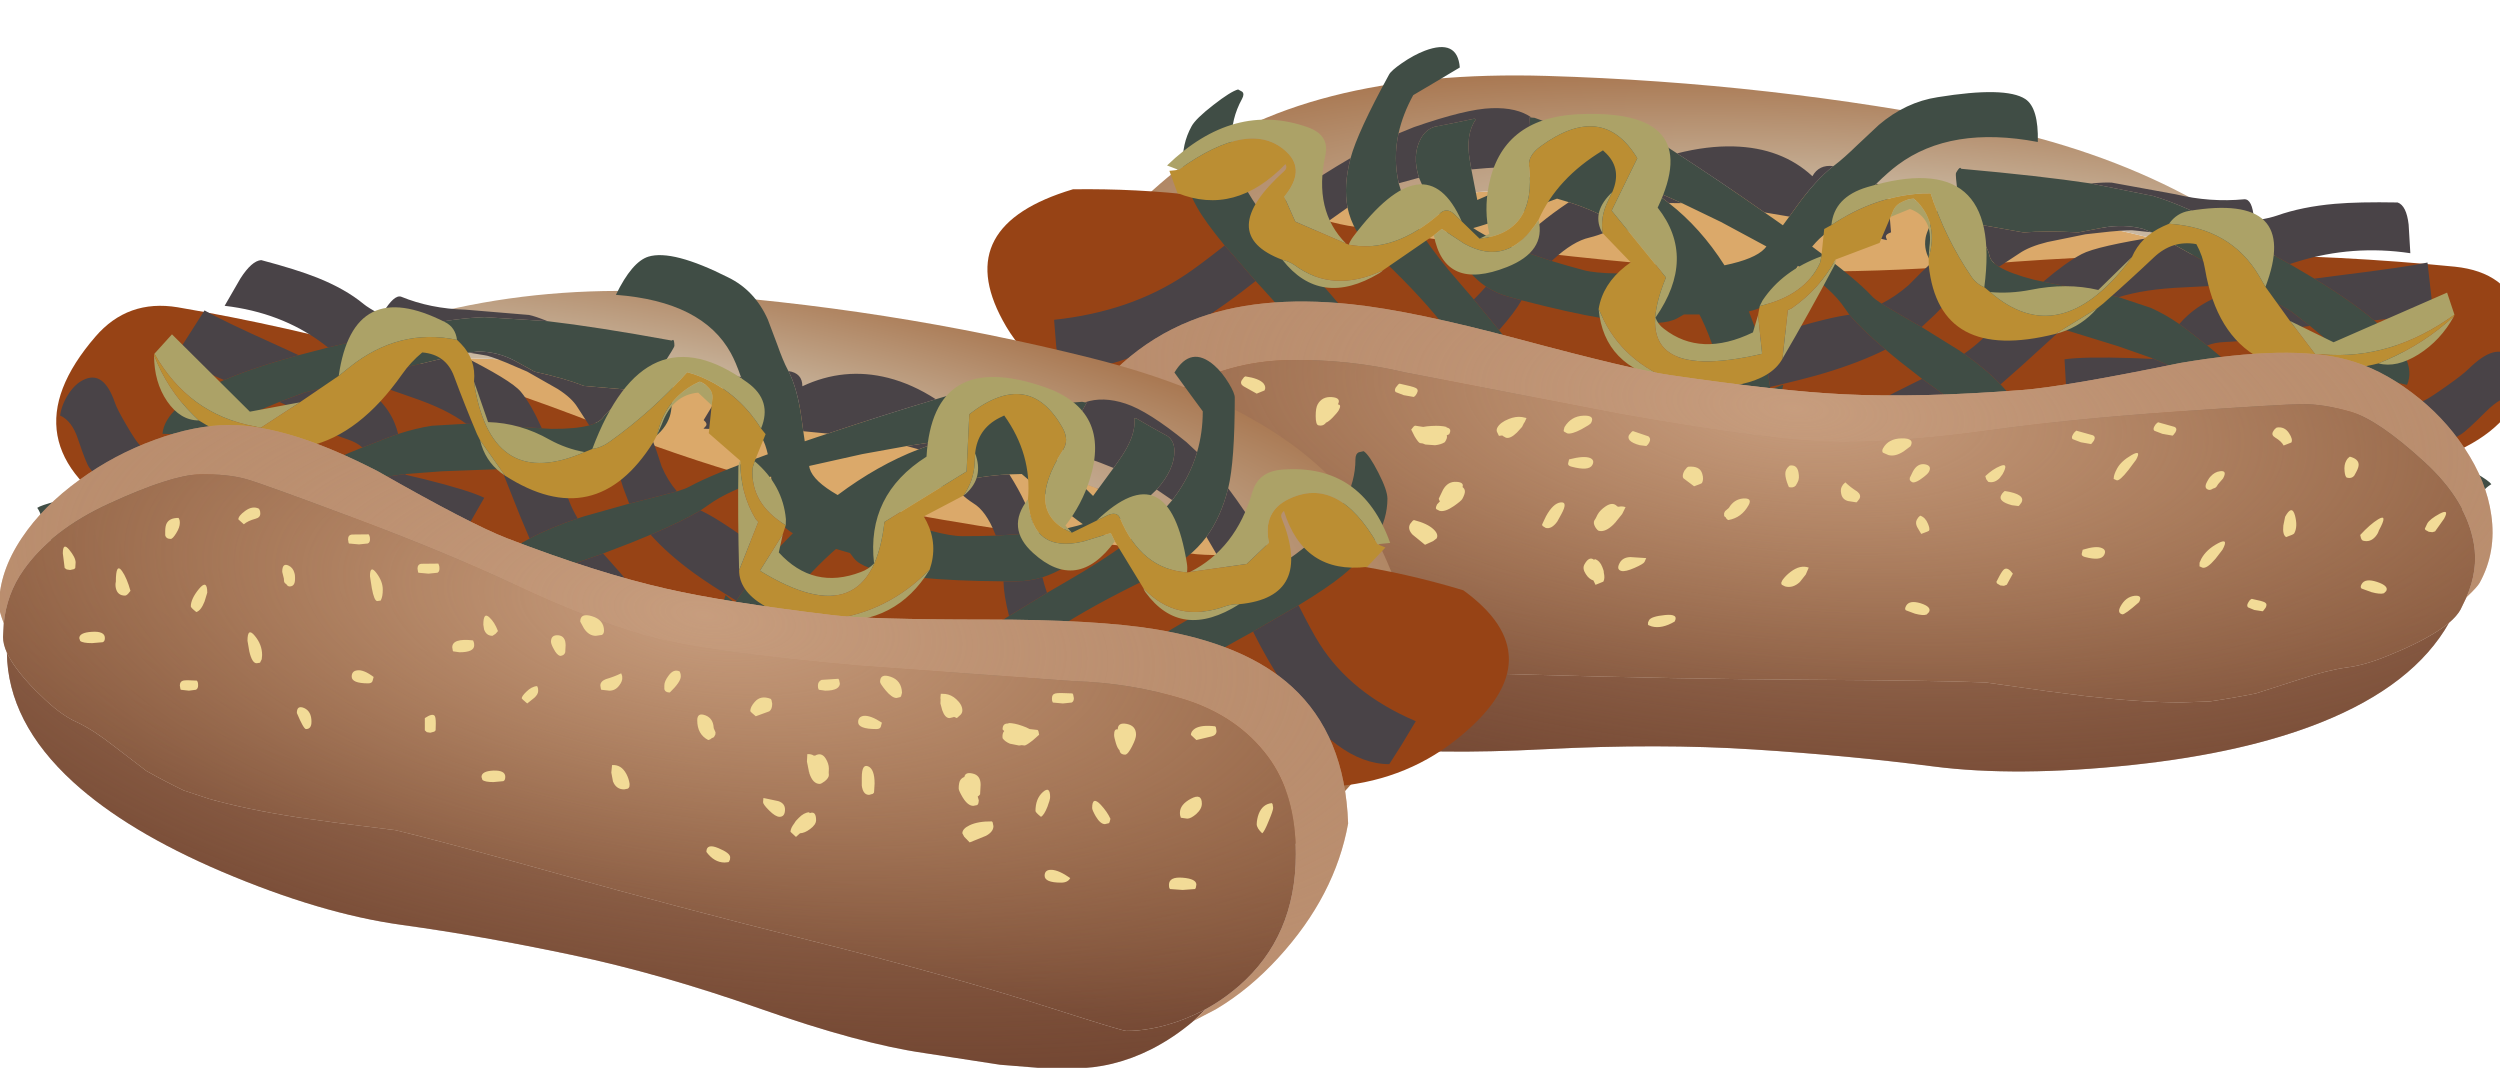 <?xml version="1.0" encoding="UTF-8" standalone="no"?>
<svg xmlns:xlink="http://www.w3.org/1999/xlink" height="40.3px" width="94.35px" xmlns="http://www.w3.org/2000/svg">
  <g transform="matrix(1.0, 0.0, 0.0, 1.0, 0.0, 0.0)">
    <use height="30.65" transform="matrix(-0.966, -0.259, -0.495, 0.903, 100.14, 10.057)" width="57.0" xlink:href="#sprite0"/>
    <use height="30.65" transform="matrix(1.0, 0.0, 0.0, 1.0, -0.05, 9.65)" width="57.0" xlink:href="#sprite0"/>
  </g>
  <defs>
    <g id="sprite0" transform="matrix(1.0, 0.0, 0.0, 1.0, 28.5, 30.65)">
      <use height="222.4" transform="matrix(0.138, 0.0, 0.0, 0.138, -28.487, -30.67)" width="412.9" xlink:href="#shape0"/>
    </g>
    <g id="shape0" transform="matrix(1.0, 0.0, 0.0, 1.0, 206.45, 116.1)">
      <path d="M145.8 45.85 L146.15 46.5 Q145.35 47.05 145.15 46.85 L145.8 45.85" fill="#a57048" fill-rule="evenodd" stroke="none"/>
      <path d="M129.75 48.6 L129.9 49.35 129.0 49.5 129.75 48.6" fill="#ddded0" fill-rule="evenodd" stroke="none"/>
      <path d="M-139.05 -76.45 Q-101.8 -97.0 -13.5 -80.7 74.8 -64.4 127.7 -37.6 180.6 -10.85 129.75 48.6 L129.0 49.5 Q124.2 59.35 69.8 38.05 15.35 16.65 -77.45 3.05 -170.3 -10.65 -150.15 -68.5 L-150.1 -68.55 Q-146.0 -73.35 -139.05 -76.45" fill="#dba96a" fill-rule="evenodd" stroke="none"/>
      <path d="M146.15 46.5 L145.8 45.85 131.35 49.0 129.9 49.35 129.75 48.6 Q180.6 -10.85 127.7 -37.6 74.8 -64.4 -13.5 -80.7 -101.8 -97.0 -139.05 -76.45 L-130.7 -82.5 -135.8 -81.3 Q-83.95 -109.75 -22.0 -105.85 36.25 -102.0 92.3 -87.95 153.55 -72.6 171.2 -36.5 188.9 -0.4 167.55 23.85 150.15 43.6 146.25 46.45 L146.15 46.5" fill="url(#gradient0)" fill-rule="evenodd" stroke="none"/>
      <path d="M159.85 29.1 Q121.55 32.3 83.2 27.2 40.9 21.25 -0.3 10.65 -24.55 4.45 -48.3 -3.9 L-171.2 -44.25 Q-205.3 -64.6 -180.1 -93.8 -171.25 -104.1 -157.6 -101.85 -97.95 -91.65 -41.15 -69.25 -0.75 -53.15 41.95 -45.45 81.3 -38.3 121.25 -34.3 125.4 -33.95 129.6 -34.2 162.85 -33.9 194.0 -24.45 219.1 -6.25 193.65 15.1 179.3 27.25 159.85 29.1" fill="#974315" fill-rule="evenodd" stroke="none"/>
      <path d="M-3.55 -82.8 Q-4.95 -86.85 -6.3 -89.3 -14.05 -103.45 -37.75 -105.25 -33.35 -114.3 -28.85 -115.7 -22.25 -117.7 -7.0 -110.0 0.25 -106.45 3.8 -98.5 L6.4 -91.6 Q7.95 -87.2 9.25 -84.75 L9.45 -84.4 Q11.95 -79.5 13.05 -71.25 L13.5 -67.95 13.9 -65.2 17.3 -66.35 20.2 -67.3 Q35.1 -72.3 49.75 -76.7 L55.75 -78.5 Q75.2 -79.55 79.3 -77.3 L82.0 -75.9 Q84.1 -75.45 89.75 -76.0 L90.5 -75.85 91.0 -75.75 87.15 -68.8 Q84.45 -64.3 82.7 -63.3 82.2 -63.0 81.75 -63.0 L79.25 -63.1 83.2 -59.7 92.75 -50.25 98.35 -57.9 99.9 -60.1 Q104.65 -66.8 104.0 -71.5 L104.5 -71.5 Q109.0 -68.85 113.15 -66.6 115.0 -65.25 115.0 -62.5 115.0 -57.45 110.15 -52.0 L106.5 -48.5 Q102.55 -45.1 99.05 -43.35 96.05 -39.35 91.35 -35.3 85.1 -30.0 78.9 -28.0 75.3 -26.9 71.75 -26.9 L68.25 -26.9 Q41.0 -27.1 31.65 -30.55 28.6 -31.65 27.4 -33.15 L26.25 -34.65 22.45 -35.75 21.35 -34.8 Q17.5 -31.3 14.05 -27.45 9.15 -22.05 5.05 -15.9 L4.8 -15.5 Q1.15 -10.0 -1.35 -4.75 -4.85 8.85 -8.5 8.85 -10.5 8.85 -13.3 6.5 -15.75 4.45 -17.25 2.1 -14.1 -2.45 -11.6 -11.0 L-7.75 -23.15 -5.2 -20.9 -4.8 -21.6 -4.25 -22.45 Q-0.4 -28.25 4.55 -33.75 L10.65 -40.05 Q8.65 -41.25 7.5 -42.75 5.5 -45.55 4.8 -54.1 L4.7 -55.55 Q-6.9 -51.85 -12.5 -47.75 L-14.6 -46.3 Q-19.4 -43.4 -28.25 -39.65 -33.25 -37.5 -39.6 -35.15 L-41.25 -34.5 -56.65 -29.1 Q-63.5 -26.9 -69.95 -25.05 L-74.25 -23.9 -76.75 -24.15 Q-75.8 -26.3 -74.3 -28.25 -70.05 -34.0 -61.35 -38.6 -55.75 -41.6 -48.2 -44.1 L-46.55 -44.65 -34.1 -48.15 -28.75 -49.5 -21.05 -51.5 Q-18.6 -52.25 -17.75 -52.75 -11.45 -56.2 3.8 -61.65 3.15 -64.5 2.25 -66.0 L0.95 -68.7 Q-0.35 -71.85 -1.8 -77.05 L-3.55 -82.8 M121.2 -62.25 Q122.75 -67.6 122.75 -73.4 L119.55 -77.75 115.0 -84.0 Q119.5 -91.5 125.9 -85.95 128.1 -84.0 129.9 -81.0 131.5 -78.35 131.5 -77.15 131.5 -59.75 129.7 -52.35 L129.65 -52.2 Q127.75 -44.55 123.75 -39.05 119.2 -33.0 112.0 -29.65 95.7 -22.05 84.7 -15.15 78.1 -11.05 73.4 -7.15 L72.75 -6.6 Q57.75 6.1 61.5 17.35 61.15 17.75 61.1 18.4 60.85 18.85 59.35 18.85 53.55 18.85 50.95 14.3 50.15 12.85 49.75 11.1 L49.5 9.5 Q49.5 -1.85 60.95 -11.35 63.6 -13.55 69.8 -17.45 L80.15 -23.75 86.15 -27.25 Q103.65 -37.35 111.3 -45.5 L114.4 -49.1 Q119.15 -55.25 121.2 -62.25 M143.45 -31.05 Q148.8 -34.6 152.0 -37.4 164.5 -48.2 164.5 -60.25 164.5 -61.8 165.45 -62.2 L166.75 -62.5 Q168.3 -61.45 170.75 -56.65 173.25 -51.8 173.25 -49.5 173.25 -38.55 160.9 -28.45 157.0 -25.25 148.95 -20.35 L136.5 -13.15 133.75 -11.65 Q118.55 -3.25 110.5 2.7 108.3 4.35 106.6 5.8 101.7 10.1 98.75 14.6 94.25 21.45 94.25 28.75 L94.0 29.85 93.5 30.6 87.6 25.0 Q84.5 21.7 84.5 19.35 84.5 14.5 86.8 9.8 89.85 3.55 97.0 -2.4 L98.45 -3.5 Q106.1 -9.45 124.5 -19.7 L131.7 -23.75 143.45 -31.05 M-114.75 -45.0 L-112.25 -41.75 Q-105.6 -32.25 -104.75 -24.9 -96.4 -25.7 -95.65 -21.25 -95.45 -19.95 -95.8 -17.0 -96.2 -13.95 -96.0 -12.65 -96.0 -12.15 -97.25 -11.9 L-100.2 -12.5 -105.25 -13.15 Q-110.2 -25.6 -113.85 -31.05 -117.6 -36.8 -122.35 -38.75 -124.9 -39.8 -128.95 -40.15 L-130.9 -36.65 Q-132.95 -31.55 -130.75 -27.15 -133.75 -27.25 -140.1 -29.15 -147.5 -31.35 -147.5 -33.15 L-147.05 -38.0 -146.75 -40.05 -153.25 -40.0 Q-154.5 -40.0 -156.0 -41.0 -157.5 -42.0 -158.75 -42.0 L-169.45 -40.95 Q-181.3 -39.3 -189.0 -36.25 -193.1 -37.95 -194.1 -41.4 L-194.8 -44.25 Q-195.2 -45.9 -196.0 -47.0 -193.85 -48.45 -179.55 -51.2 L-176.2 -51.85 -164.65 -53.75 -158.2 -53.25 Q-154.35 -52.75 -127.85 -52.75 -126.25 -54.5 -125.75 -54.75 L-120.15 -57.7 Q-114.4 -60.6 -107.1 -63.5 L-100.0 -66.25 -97.3 -67.2 Q-92.4 -68.8 -88.05 -69.45 L-78.7 -70.0 -73.0 -69.75 -58.0 -68.75 -55.4 -68.6 Q-48.75 -68.55 -45.05 -69.55 -42.3 -70.35 -41.25 -71.75 -38.95 -74.85 -33.45 -77.45 L-33.1 -77.65 -29.45 -79.25 -34.4 -79.3 -46.5 -80.35 Q-51.5 -82.35 -60.0 -84.25 L-65.35 -87.2 Q-70.15 -89.75 -75.5 -89.75 L-78.0 -89.45 -80.5 -88.95 -99.05 -84.5 -106.05 -82.7 -109.8 -81.75 -123.0 -78.5 -129.8 -75.95 -138.5 -72.35 Q-151.2 -67.0 -155.25 -67.0 L-161.75 -67.25 Q-161.05 -74.75 -146.05 -81.45 L-144.9 -81.95 Q-136.85 -85.4 -124.5 -88.75 L-116.45 -90.85 -113.75 -91.5 -90.9 -96.9 Q-81.25 -98.9 -73.6 -99.15 L-56.45 -98.05 Q-43.05 -96.5 -22.5 -92.75 L-22.1 -92.95 Q-21.75 -92.8 -21.75 -91.25 -21.75 -90.9 -25.1 -85.7 L-29.15 -79.35 -23.5 -81.75 -22.85 -82.05 Q-22.25 -82.05 -22.25 -80.5 -22.25 -74.35 -23.0 -72.05 -24.2 -68.4 -27.85 -65.85 L-29.5 -64.85 Q-33.2 -62.8 -39.5 -61.3 -45.6 -59.85 -54.1 -58.85 L-69.05 -57.6 -85.25 -57.0 -95.3 -56.25 Q-109.05 -54.6 -118.65 -48.95 L-114.75 -45.0 M41.8 -63.9 L29.65 -61.7 15.1 -58.45 15.25 -57.75 Q16.25 -54.3 22.9 -50.5 33.85 -58.7 45.05 -63.0 49.15 -64.6 53.35 -65.65 L41.8 -63.9 M76.95 -40.1 Q83.8 -40.8 88.45 -42.1 L89.95 -42.55 Q87.35 -44.3 81.9 -48.85 L73.25 -56.25 69.85 -56.15 Q61.95 -55.8 54.45 -53.7 44.35 -50.95 34.95 -45.1 L35.05 -45.1 Q50.85 -39.25 57.0 -39.25 61.85 -39.25 66.15 -39.4 L76.95 -40.1" fill="#404d45" fill-rule="evenodd" stroke="none"/>
      <path d="M9.45 -84.4 Q13.25 -83.85 13.25 -80.25 24.65 -85.6 36.7 -82.55 43.35 -80.85 49.75 -76.7 35.1 -72.3 20.2 -67.3 L13.5 -67.95 13.05 -71.25 Q11.95 -79.5 9.45 -84.4 M90.5 -75.85 Q95.45 -77.55 101.65 -75.5 107.8 -73.5 118.25 -65.0 L121.2 -62.25 Q119.15 -55.25 114.4 -49.1 L110.15 -52.0 Q115.0 -57.45 115.0 -62.5 115.0 -65.25 113.15 -66.6 109.0 -68.85 104.5 -71.5 L104.0 -71.5 Q104.65 -66.8 99.9 -60.1 L98.35 -57.9 Q91.4 -60.8 82.7 -63.3 84.45 -64.3 87.15 -68.8 L91.0 -75.75 90.5 -75.85 M129.7 -52.35 Q134.25 -46.3 139.25 -38.25 L143.45 -31.05 131.7 -23.75 126.85 -33.75 123.75 -39.05 Q127.75 -44.55 129.65 -52.2 L129.7 -52.35 M148.95 -20.35 Q152.65 -13.0 154.7 -9.8 163.3 3.8 181.0 11.35 L177.1 17.85 173.75 23.1 Q159.4 23.1 145.05 1.7 140.5 -5.1 136.5 -13.15 L148.95 -20.35 M110.5 2.7 L112.0 3.35 108.1 9.9 104.75 15.1 98.75 14.6 Q101.7 10.1 106.6 5.8 108.3 4.35 110.5 2.7 M86.8 9.8 Q80.2 5.2 75.4 -3.25 74.35 -5.15 73.4 -7.15 78.1 -11.05 84.7 -15.15 89.35 -9.05 98.45 -3.5 L97.0 -2.4 Q89.85 3.55 86.8 9.8 M69.8 -17.45 L69.75 -17.5 Q68.3 -23.2 68.25 -26.9 L71.75 -26.9 Q75.3 -26.9 78.9 -28.0 79.45 -25.75 80.15 -23.75 L69.8 -17.45 M14.05 -27.45 Q21.0 -23.2 27.25 -20.65 26.0 -18.15 23.35 -13.85 L19.75 -7.9 Q11.65 -12.2 5.05 -15.9 9.15 -22.05 14.05 -27.45 M-4.8 -21.6 Q-11.9 -25.9 -16.4 -29.15 -23.6 -34.4 -28.25 -39.65 -19.4 -43.4 -14.6 -46.3 L-13.5 -45.75 Q-8.7 -43.4 4.55 -33.75 -0.4 -28.25 -4.25 -22.45 L-4.8 -21.6 M-41.25 -34.5 L-39.45 -32.5 Q-32.0 -24.2 -32.0 -23.15 -32.0 -22.7 -35.3 -17.35 L-39.25 -11.15 Q-49.85 -17.65 -56.65 -29.1 L-41.25 -34.5 M-69.95 -25.05 Q-63.45 -20.5 -55.0 -15.65 L-58.9 -9.15 Q-62.05 -3.9 -62.25 -3.9 -73.95 -3.9 -89.55 -22.8 -95.25 -29.75 -99.9 -37.3 L-103.05 -42.95 Q-111.8 -45.0 -114.25 -45.0 L-114.75 -45.0 -118.65 -48.95 Q-109.05 -54.6 -95.3 -56.25 L-95.25 -56.05 -90.2 -54.85 Q-77.95 -51.8 -73.75 -49.75 L-77.65 -42.95 -81.25 -37.0 -85.4 -38.4 -81.55 -34.4 Q-78.4 -31.4 -74.3 -28.25 -75.8 -26.3 -76.75 -24.15 L-74.25 -23.9 -69.95 -25.05 M-176.2 -51.85 Q-179.1 -54.35 -181.75 -58.0 -182.65 -59.2 -184.85 -65.8 -186.5 -70.8 -189.75 -72.25 -189.3 -75.3 -187.5 -78.05 -185.7 -80.85 -183.45 -81.95 -177.85 -84.8 -174.75 -75.75 -174.15 -73.95 -171.65 -69.7 -169.25 -65.6 -168.25 -64.5 -162.65 -58.45 -157.5 -56.7 -153.5 -55.3 -147.45 -56.1 L-134.85 -57.9 Q-127.65 -58.55 -120.15 -57.7 L-125.75 -54.75 Q-126.25 -54.5 -127.85 -52.75 -154.35 -52.75 -158.2 -53.25 L-164.65 -53.75 -176.2 -51.85 M-107.1 -63.5 Q-108.5 -64.85 -111.2 -65.75 -117.25 -67.75 -119.75 -70.25 -122.1 -72.6 -129.8 -75.95 L-123.0 -78.5 -109.8 -81.75 -109.75 -81.75 Q-101.15 -77.25 -98.25 -70.15 -97.7 -68.85 -97.3 -67.2 L-100.0 -66.25 -107.1 -63.5 M-144.9 -81.95 Q-154.45 -85.95 -157.75 -89.25 L-153.85 -95.35 -150.25 -101.0 Q-145.5 -98.25 -130.5 -91.5 L-124.5 -88.75 Q-136.85 -85.4 -144.9 -81.95 M-116.45 -90.85 L-118.1 -92.1 Q-129.4 -100.45 -144.75 -102.25 L-140.45 -109.7 Q-137.35 -114.55 -134.75 -114.75 -125.1 -112.2 -119.45 -109.95 -111.7 -106.85 -106.75 -102.75 -105.55 -101.75 -101.85 -99.7 L-101.45 -100.35 Q-98.4 -105.35 -96.5 -104.75 -88.45 -101.45 -78.9 -101.2 L-61.5 -99.75 Q-59.8 -99.4 -56.45 -98.05 L-73.6 -99.15 Q-81.25 -98.9 -90.9 -96.9 L-113.75 -91.5 -116.45 -90.85 M-27.85 -65.85 Q-26.6 -62.7 -25.25 -58.35 -23.6 -54.45 -21.05 -51.5 L-28.75 -49.5 -34.1 -48.15 -35.75 -52.5 Q-36.9 -56.7 -39.5 -61.3 -33.2 -62.8 -29.5 -64.85 L-27.85 -65.85 M0.95 -68.7 Q-13.35 -68.5 -13.8 -68.65 L-13.2 -69.3 Q-12.55 -70.0 -13.75 -71.0 L-9.6 -77.85 -6.25 -83.0 -3.55 -82.8 -1.8 -77.05 Q-0.35 -71.85 0.95 -68.7 M45.05 -63.0 L41.8 -63.9 53.35 -65.65 Q49.15 -64.6 45.05 -63.0 M69.85 -56.15 L71.1 -54.1 Q75.75 -46.25 76.95 -40.1 L66.15 -39.4 65.95 -39.9 Q63.5 -46.15 60.0 -48.25 56.25 -50.65 54.45 -53.7 61.95 -55.8 69.85 -56.15 M-78.0 -89.45 L-75.5 -89.75 Q-70.15 -89.75 -65.35 -87.2 L-60.0 -84.25 Q-51.5 -82.35 -46.5 -80.35 L-34.4 -79.3 -33.45 -77.45 Q-38.95 -74.85 -41.25 -71.75 -42.3 -70.35 -45.05 -69.55 L-48.25 -74.5 Q-49.8 -77.05 -53.65 -79.5 L-62.0 -84.25 -67.7 -86.7 Q-72.6 -88.7 -73.75 -88.75 L-78.0 -89.45 M-80.5 -88.95 Q-66.35 -81.9 -63.75 -78.75 -60.95 -75.4 -58.0 -68.75 L-73.0 -69.75 -78.7 -70.0 Q-81.5 -72.05 -84.95 -73.75 -88.6 -75.55 -93.9 -77.35 L-100.75 -79.75 Q-103.25 -80.85 -106.05 -82.7 L-99.05 -84.5 -80.5 -88.95 M-69.05 -57.6 L-54.1 -58.85 -50.5 -48.75 Q-49.65 -46.55 -48.2 -44.1 -55.75 -41.6 -61.35 -38.6 L-63.9 -44.65 -69.05 -57.6" fill="#494347" fill-rule="evenodd" stroke="none"/>
      <path d="M74.95 -49.35 Q76.05 -61.65 68.45 -72.25 L67.1 -71.6 Q61.15 -68.55 60.5 -61.9 L60.35 -59.1 Q60.1 -54.35 57.3 -50.35 L46.45 -44.65 47.25 -43.2 Q50.4 -36.85 48.05 -30.05 L46.6 -28.7 Q34.9 -17.6 18.95 -16.3 9.4 -16.3 2.7 -20.3 -4.05 -24.3 -4.05 -29.95 L1.2 -43.15 0.5 -43.9 Q-3.75 -50.95 -3.75 -59.9 L-12.35 -67.4 -11.55 -75.05 -11.35 -76.9 Q-11.2 -78.7 -12.5 -79.95 -13.5 -81.05 -14.8 -81.5 L-16.35 -80.8 Q-24.45 -76.3 -26.45 -67.0 L-27.55 -64.9 Q-43.3 -39.9 -68.05 -55.8 L-74.9 -65.5 -75.75 -67.2 Q-79.05 -75.0 -82.0 -82.95 -84.2 -88.95 -90.7 -89.5 -93.9 -86.85 -96.2 -83.55 -119.4 -50.55 -151.8 -70.9 L-153.35 -72.4 Q-160.45 -79.4 -164.05 -88.75 L-163.95 -89.15 Q-154.6 -72.65 -136.65 -69.3 L-134.85 -68.9 -124.2 -75.85 -113.55 -83.1 -110.55 -85.5 Q-97.05 -96.25 -81.2 -92.95 L-80.1 -91.85 Q-75.95 -87.55 -76.55 -81.55 L-76.3 -79.75 Q-71.2 -51.45 -46.3 -62.25 L-44.2 -63.1 Q-41.7 -63.45 -39.5 -65.05 -27.9 -73.3 -18.25 -84.1 L-16.25 -83.5 Q-4.8 -79.4 1.95 -68.7 L3.2 -67.15 0.2 -59.75 -0.35 -57.95 Q-1.1 -48.2 8.7 -42.25 L7.9 -39.8 1.65 -29.8 Q32.05 -11.15 35.7 -43.15 L58.15 -56.95 58.9 -72.6 Q75.25 -85.3 84.45 -68.8 86.25 -65.5 84.55 -62.85 73.65 -45.8 86.95 -40.2 L93.7 -43.5 96.65 -44.95 Q99.3 -46.1 100.1 -44.2 105.95 -30.2 118.45 -29.35 L119.25 -29.45 134.75 -31.65 140.85 -37.45 Q139.05 -45.95 146.25 -49.4 159.75 -55.9 170.55 -37.05 L172.7 -36.15 167.7 -30.85 Q150.35 -28.8 144.95 -46.15 143.9 -45.3 144.3 -44.25 153.05 -22.6 132.75 -20.65 130.85 -20.7 129.15 -20.15 115.65 -15.25 106.5 -25.05 L98.7 -37.85 97.6 -40.1 90.1 -37.8 Q75.9 -34.4 74.95 -49.35" fill="#bb8e33" fill-rule="evenodd" stroke="none"/>
      <path d="M74.95 -49.35 Q75.9 -34.4 90.1 -37.8 L97.6 -40.1 98.7 -37.85 Q88.4 -23.7 76.35 -34.65 68.8 -41.5 74.95 -49.35 M106.5 -25.05 Q115.65 -15.25 129.15 -20.15 130.85 -20.7 132.75 -20.65 116.8 -10.55 107.05 -23.95 106.7 -24.45 106.5 -25.05 M170.55 -37.05 Q159.75 -55.9 146.25 -49.4 139.05 -45.95 140.85 -37.45 L134.75 -31.65 119.25 -29.45 Q131.8 -35.8 136.3 -51.3 137.95 -56.95 144.45 -57.45 166.25 -59.15 174.0 -37.4 L170.55 -37.05 M118.45 -29.35 Q105.95 -30.2 100.1 -44.2 99.3 -46.1 96.65 -44.95 L93.7 -43.5 Q113.5 -62.35 118.4 -31.85 118.6 -30.65 118.45 -29.35 M86.95 -40.2 Q73.65 -45.8 84.55 -62.85 86.25 -65.5 84.45 -68.8 75.25 -85.3 58.9 -72.6 L58.15 -56.95 35.7 -43.15 Q32.05 -11.15 1.65 -29.8 L7.9 -39.8 6.8 -34.8 Q16.25 -24.45 29.25 -29.45 31.35 -30.2 32.85 -31.8 30.7 -50.55 47.2 -61.0 48.95 -90.65 79.7 -79.95 97.75 -73.55 91.85 -54.8 89.7 -47.95 85.2 -42.15 L86.95 -40.2 M8.7 -42.25 Q-1.1 -48.2 -0.35 -57.95 L0.2 -59.75 Q7.9 -53.2 8.75 -43.9 L8.7 -42.25 M1.95 -68.7 Q-4.8 -79.4 -16.25 -83.5 L-18.25 -84.1 Q-27.9 -73.3 -39.5 -65.05 -41.7 -63.45 -44.2 -63.1 -29.75 -101.55 -1.75 -81.25 5.1 -76.3 1.95 -68.7 M-46.3 -62.25 Q-71.2 -51.45 -76.3 -79.75 L-76.55 -81.55 -72.7 -70.45 Q-63.9 -70.2 -55.9 -65.65 -51.35 -63.15 -46.3 -62.25 M-81.2 -92.95 Q-97.05 -96.25 -110.55 -85.5 L-113.55 -83.1 Q-109.6 -110.6 -84.4 -97.75 -81.65 -96.35 -81.2 -92.95 M-124.2 -75.85 L-134.85 -68.9 -136.65 -69.3 Q-154.6 -72.65 -163.95 -89.15 L-159.15 -94.45 -137.85 -73.3 -124.2 -75.85 M-164.05 -88.75 Q-160.45 -79.4 -153.35 -72.4 L-151.8 -70.9 Q-156.85 -70.9 -160.45 -76.1 -164.05 -81.35 -164.05 -88.75 M-74.9 -65.5 L-68.05 -55.8 Q-72.8 -58.85 -74.5 -64.1 L-74.9 -65.5 M-26.45 -67.0 Q-24.45 -76.3 -16.35 -80.8 L-14.8 -81.5 Q-13.5 -81.05 -12.5 -79.95 -11.2 -78.7 -11.35 -76.9 L-11.55 -75.05 -15.25 -78.5 Q-22.25 -77.9 -25.2 -69.85 L-26.45 -67.0 M-3.75 -59.9 Q-3.75 -50.95 0.5 -43.9 L1.2 -43.15 -4.05 -29.95 Q-4.45 -44.3 -4.25 -58.1 -4.25 -59.0 -3.75 -59.9 M18.95 -16.3 Q34.9 -17.6 46.6 -28.7 L48.05 -30.05 Q38.9 -15.1 21.3 -16.05 L18.95 -16.3 M57.3 -50.35 Q60.1 -54.35 60.35 -59.1 L60.5 -61.9 Q62.95 -55.35 57.95 -50.85 L57.3 -50.35" fill="#aca267" fill-rule="evenodd" stroke="none"/>
      <path d="M123.65 90.05 L120.25 93.3 Q114.8 97.95 108.6 101.1 98.25 106.3 87.3 106.3 L77.85 106.15 67.3 105.3 46.55 102.1 Q28.9 99.55 1.65 89.95 -25.6 80.35 -49.9 75.25 -74.25 70.1 -96.35 67.05 -118.45 64.0 -145.5 52.5 -171.4 41.45 -186.15 28.0 -204.05 11.65 -204.3 -7.4 -203.4 -5.4 -201.7 -3.1 -199.65 -0.25 -196.4 3.0 L-195.2 4.15 Q-189.8 9.55 -185.2 11.6 -180.7 13.7 -175.1 18.1 L-166.15 24.95 Q-161.0 27.85 -155.9 30.3 L-148.95 32.6 Q-138.9 35.45 -124.75 37.65 L-114.4 39.1 -98.05 41.15 Q-86.55 43.85 -54.05 52.95 -21.55 62.05 15.7 71.4 52.9 80.7 82.35 90.15 100.75 96.05 101.85 96.05 108.5 96.05 115.95 93.45 120.0 92.0 123.65 90.05" fill="#683d2c" fill-rule="evenodd" stroke="none"/>
      <path d="M-205.15 -15.4 Q-206.45 -18.85 -206.45 -20.15 -206.45 -29.5 -200.15 -38.85 -194.45 -47.4 -184.45 -54.65 -174.95 -61.55 -164.0 -65.55 -152.9 -69.65 -143.45 -69.65 -127.35 -69.65 -102.85 -57.0 -77.35 -42.45 -67.45 -38.65 -42.95 -29.2 -24.05 -24.9 -7.9 -21.2 21.55 -17.65 31.35 -16.45 63.5 -16.45 93.6 -16.45 109.75 -13.8 134.4 -9.75 147.15 1.95 161.65 15.2 162.5 39.3 158.95 59.05 143.45 76.0 135.45 84.75 126.3 90.15 L120.25 93.3 123.65 90.05 Q127.65 87.85 131.15 85.0 L132.6 83.8 Q148.2 70.25 148.2 47.7 148.2 31.35 140.6 21.1 132.35 10.0 117.75 5.4 103.05 0.85 87.4 0.4 L28.65 -3.85 Q-14.45 -7.65 -30.3 -12.25 -46.15 -16.9 -64.9 -25.75 -83.6 -34.55 -108.4 -43.85 -133.2 -53.15 -138.5 -54.75 -143.75 -56.3 -151.6 -56.15 -159.4 -55.95 -176.25 -48.2 -192.1 -40.95 -199.8 -29.95 -204.35 -23.5 -205.15 -15.4" fill="#c79d7e" fill-rule="evenodd" stroke="none"/>
      <path d="M-205.15 -15.4 Q-204.35 -23.5 -199.8 -29.95 -192.1 -40.95 -176.25 -48.2 -159.4 -55.95 -151.6 -56.15 -143.75 -56.3 -138.5 -54.75 -133.2 -53.15 -108.4 -43.85 -83.6 -34.55 -64.9 -25.75 -46.15 -16.9 -30.3 -12.25 -14.45 -7.65 28.65 -3.85 L87.4 0.4 Q103.05 0.85 117.75 5.4 132.35 10.0 140.6 21.1 148.2 31.35 148.2 47.7 148.2 70.25 132.6 83.8 L131.15 85.0 Q127.65 87.85 123.65 90.05 120.0 92.0 115.95 93.45 108.5 96.05 101.85 96.05 100.75 96.05 82.35 90.15 52.9 80.7 15.7 71.4 -21.55 62.05 -54.05 52.95 -86.55 43.85 -98.05 41.15 L-114.4 39.1 -124.75 37.65 Q-138.9 35.45 -148.95 32.6 L-155.9 30.3 Q-161.0 27.85 -166.15 24.95 L-175.1 18.1 Q-180.7 13.7 -185.2 11.6 -189.8 9.55 -195.2 4.15 L-196.4 3.0 Q-199.65 -0.25 -201.7 -3.1 -203.4 -5.4 -204.3 -7.4 -205.35 -9.75 -205.35 -11.7 L-205.15 -15.4" fill="url(#gradient1)" fill-rule="evenodd" stroke="none"/>
      <path d="M21.55 -17.65 Q31.35 -16.45 63.5 -16.45 93.6 -16.45 109.75 -13.8 134.4 -9.75 147.15 1.95 161.65 15.2 162.5 39.3 158.95 59.05 143.45 76.0 135.45 84.75 126.3 90.15 L120.25 93.3 Q114.8 97.95 108.6 101.1 98.25 106.3 87.3 106.3 L77.85 106.15 67.3 105.3 46.55 102.1 Q28.9 99.55 1.65 89.95 -25.6 80.35 -49.9 75.25 -74.25 70.1 -96.35 67.05 -118.45 64.0 -145.5 52.5 -171.4 41.45 -186.15 28.0 -204.05 11.65 -204.3 -7.4 -205.35 -9.75 -205.35 -11.7 L-205.15 -15.4 Q-206.45 -18.85 -206.45 -20.15 -206.45 -29.5 -200.15 -38.85 -194.45 -47.4 -184.45 -54.65 -174.95 -61.55 -164.0 -65.55 -152.9 -69.65 -143.45 -69.65 -127.35 -69.65 -102.85 -57.0 -77.35 -42.45 -67.45 -38.65 -42.95 -29.2 -24.05 -24.9 -7.9 -21.2 21.55 -17.65" fill="url(#gradient2)" fill-rule="evenodd" stroke="none"/>
      <path d="M-174.5 -26.8 Q-174.5 -32.1 -172.8 -29.7 -171.5 -27.85 -170.5 -24.3 L-171.1 -23.55 Q-171.6 -23.0 -172.0 -23.0 -174.05 -23.0 -174.5 -25.05 -174.7 -26.0 -174.5 -26.8 M-185.5 -32.05 L-185.6 -30.55 -185.9 -30.25 -187.0 -30.0 -187.95 -30.15 -188.5 -30.55 -188.75 -32.55 -189.0 -34.55 Q-189.0 -37.65 -187.25 -35.55 -185.5 -33.4 -185.5 -32.05 M-184.5 -11.35 Q-184.5 -12.9 -181.0 -13.1 -177.5 -13.3 -177.5 -11.4 -177.5 -10.45 -178.1 -10.25 L-181.0 -10.0 Q-183.55 -10.0 -184.25 -10.6 L-184.5 -11.35 M-135.15 -46.35 Q-135.0 -46.1 -135.0 -45.4 -135.0 -44.35 -136.35 -44.0 -138.4 -43.45 -139.5 -42.5 L-141.0 -43.85 Q-141.0 -44.8 -139.15 -46.15 -137.1 -47.65 -135.35 -46.75 L-135.15 -46.35 M-128.55 -27.65 L-129.0 -29.5 Q-129.0 -32.05 -127.25 -31.2 -126.05 -30.65 -125.65 -29.15 -125.5 -28.7 -125.5 -28.05 L-125.5 -27.75 -125.5 -27.5 Q-125.5 -25.5 -127.0 -25.5 -127.5 -25.5 -127.9 -26.15 -128.4 -26.4 -128.5 -26.9 L-128.55 -27.65 M-157.35 -44.25 L-157.15 -43.85 Q-157.0 -43.6 -157.0 -42.9 -157.0 -41.65 -158.0 -40.05 -158.95 -38.5 -159.5 -38.5 -160.75 -38.5 -161.0 -39.5 L-161.0 -40.6 Q-161.0 -42.1 -160.55 -42.85 -159.75 -44.25 -157.35 -44.25 M-150.25 -21.35 Q-151.25 -18.85 -152.5 -18.5 -154.0 -19.7 -154.0 -20.05 -154.0 -22.1 -151.75 -24.85 -149.5 -27.55 -149.5 -23.8 L-150.25 -21.35 M-134.6 -5.6 L-135.0 -4.8 -135.05 -4.65 -136.0 -4.5 Q-137.25 -4.5 -138.0 -7.75 L-138.5 -10.65 Q-138.5 -14.45 -136.5 -12.0 -134.5 -9.6 -134.5 -6.75 L-134.6 -5.6 M-92.0 -30.35 Q-92.0 -31.55 -91.0 -31.7 L-86.3 -31.75 -86.15 -31.35 Q-86.0 -31.1 -86.0 -30.4 -86.0 -29.5 -86.55 -29.25 L-89.0 -29.0 -91.75 -29.25 -91.85 -29.45 -92.0 -30.35 M-111.0 -38.35 Q-111.0 -39.55 -110.0 -39.7 L-105.35 -39.75 -105.15 -39.35 Q-105.0 -39.1 -105.0 -38.4 -105.0 -37.5 -105.6 -37.25 L-108.0 -37.0 -110.75 -37.25 -110.85 -37.45 -111.0 -38.35 M-105.0 -28.3 Q-105.0 -31.5 -103.25 -29.2 -101.5 -26.9 -101.5 -24.65 -101.5 -22.75 -102.0 -21.8 L-102.05 -21.65 -103.0 -21.5 Q-103.85 -21.5 -104.5 -25.05 L-105.0 -28.3 M-104.0 -0.75 L-104.3 0.35 Q-104.5 1.0 -105.5 1.0 -110.0 1.0 -110.0 -0.85 -110.0 -2.35 -108.55 -2.55 -106.8 -2.85 -104.0 -0.75 M-82.5 -8.85 Q-82.5 -11.4 -76.8 -10.75 L-76.65 -10.35 Q-76.5 -10.1 -76.5 -9.4 -76.5 -7.5 -80.5 -7.5 L-82.25 -7.75 -82.35 -7.95 -82.5 -8.85 M-70.65 -12.55 L-71.5 -12.0 Q-73.2 -12.0 -73.8 -13.75 L-74.0 -15.05 Q-74.0 -18.65 -72.3 -17.0 -70.9 -15.7 -70.0 -13.3 L-70.65 -12.55 M-44.25 -17.35 Q-41.0 -16.35 -41.0 -13.4 -41.0 -12.6 -41.55 -12.25 L-43.25 -12.0 Q-45.15 -12.0 -46.5 -14.05 L-47.5 -15.9 Q-47.5 -18.35 -44.25 -17.35 M-51.5 -9.4 L-51.6 -7.5 Q-51.85 -6.6 -53.0 -6.5 -53.9 -6.75 -54.75 -8.4 -55.5 -9.75 -55.5 -10.4 -55.5 -12.3 -53.5 -12.15 -51.5 -11.95 -51.5 -9.4 M-36.15 -1.35 Q-36.0 -1.1 -36.0 -0.4 -36.0 0.5 -36.85 1.6 -37.9 3.0 -39.5 3.0 L-41.75 2.75 -41.85 2.5 -42.0 1.6 Q-42.0 0.45 -40.5 -0.15 -38.1 -0.85 -36.3 -1.75 L-36.15 -1.35 M-20.15 -1.85 Q-20.0 -1.6 -20.0 -0.9 -20.0 0.6 -23.0 3.5 -24.25 3.5 -24.5 2.6 L-24.5 1.55 Q-24.5 0.45 -23.35 -1.1 -21.95 -3.05 -20.3 -2.25 L-20.15 -1.85 M-1.0 8.6 Q-1.0 7.45 0.2 6.1 1.85 4.15 4.6 5.25 L4.8 5.55 5.0 6.55 Q5.0 8.1 4.2 8.65 L0.5 10.0 -0.7 8.95 -1.0 8.6 M-13.25 9.75 Q-11.1 10.6 -11.0 13.25 L-10.5 14.4 -10.55 15.0 -10.9 15.65 Q-11.1 15.9 -11.5 15.95 -11.85 16.35 -12.5 16.5 -15.5 14.95 -15.5 11.1 -15.5 8.9 -13.25 9.75 M-34.0 28.5 L-34.05 29.25 -34.25 29.6 -34.5 29.8 -35.5 30.0 Q-37.7 30.0 -38.55 27.8 L-39.0 25.4 -38.8 23.35 Q-36.3 23.15 -34.9 25.75 -34.2 27.05 -34.0 28.5 M-6.65 49.4 L-6.8 49.75 -7.0 49.9 -8.0 50.0 Q-10.85 50.0 -13.0 47.1 -13.0 44.7 -9.75 46.05 -6.5 47.4 -6.5 48.55 -6.5 49.25 -6.65 49.4 M-59.15 2.05 Q-59.0 2.3 -59.0 3.05 -59.0 4.0 -60.05 4.95 L-62.0 6.5 -63.2 5.45 -63.5 5.1 Q-63.5 4.5 -62.25 3.3 -60.8 1.85 -59.3 1.75 L-59.15 2.05 M-68.0 26.55 Q-68.0 27.55 -68.55 27.75 L-71.25 28.0 Q-73.55 28.0 -74.25 27.4 L-74.5 26.6 Q-74.5 25.0 -71.25 24.85 -68.0 24.75 -68.0 26.55 M-90.0 13.85 L-90.0 10.5 Q-87.9 9.1 -87.3 9.9 -87.0 10.3 -87.0 12.0 L-87.05 13.85 -87.4 14.2 -88.5 14.5 -89.45 14.35 -90.0 13.85 M-125.0 9.1 Q-125.0 6.9 -123.0 7.75 -121.0 8.65 -121.0 11.5 -121.0 13.5 -122.5 13.5 -123.15 13.5 -125.0 9.1 M-152.15 0.55 Q-152.0 0.8 -152.0 1.55 -152.0 2.45 -152.6 2.75 L-154.5 3.0 -156.75 2.75 -156.85 2.5 -157.0 1.6 Q-157.0 0.5 -156.1 0.25 -155.3 0.05 -152.35 0.25 L-152.15 0.55 M126.5 14.05 Q126.5 15.15 125.2 15.5 L121.0 16.5 119.5 15.1 Q119.5 14.1 120.65 13.35 122.4 12.3 126.15 12.75 L126.35 13.05 126.5 14.05 M141.65 33.75 L141.85 34.05 142.0 35.05 Q142.0 35.75 140.8 38.6 139.6 41.6 139.0 42.0 137.5 40.6 137.5 39.5 137.55 38.05 138.05 36.7 139.1 34.0 141.65 33.75 M104.5 15.05 Q104.5 16.1 103.4 18.25 102.25 20.5 101.5 20.5 100.3 20.5 100.0 19.5 L100.0 19.3 Q99.45 18.85 99.0 17.4 98.5 15.75 98.5 15.1 98.5 13.35 99.5 13.6 99.5 11.6 102.0 12.1 104.5 12.6 104.5 15.05 M87.5 5.05 Q87.5 5.95 86.9 6.25 L84.5 6.5 81.75 6.25 81.65 6.0 Q81.5 5.85 81.5 5.1 81.5 3.95 82.5 3.75 83.3 3.55 87.1 3.75 L87.3 4.05 87.5 5.05 M97.25 39.0 L97.05 39.25 96.0 39.5 Q94.75 39.5 93.5 37.4 92.5 35.65 92.5 35.1 92.5 31.7 94.85 34.2 96.65 36.15 97.5 38.05 L97.25 39.0 M118.5 38.0 L116.75 37.75 116.65 37.4 Q116.5 37.15 116.5 36.4 116.5 34.15 119.5 32.55 122.5 30.95 122.5 33.9 122.5 35.35 120.95 36.75 119.5 38.0 118.5 38.0 M113.5 56.1 Q113.5 53.85 117.25 54.15 121.0 54.45 121.0 56.05 L120.85 56.9 120.65 57.25 117.25 57.5 113.75 57.25 113.65 57.0 Q113.5 56.85 113.5 56.1 M86.5 54.25 Q85.85 55.5 84.0 55.5 79.5 55.5 79.5 53.6 79.5 51.9 81.45 52.0 83.45 52.1 86.5 54.25 M69.6 11.85 Q71.25 11.85 73.45 12.65 74.6 13.05 75.4 13.5 L77.6 13.75 77.8 14.05 78.0 15.05 76.25 16.6 Q74.45 18.0 74.0 18.0 L73.25 17.9 72.5 18.0 70.0 17.5 Q68.6 16.9 68.0 16.0 67.85 14.65 68.45 14.05 L68.0 13.6 Q68.0 11.85 69.6 12.0 L69.6 11.85 M52.35 3.9 Q54.0 4.1 55.35 5.35 57.0 6.85 57.0 8.4 57.0 9.05 56.55 9.55 L55.5 10.5 54.7 10.15 54.55 10.25 53.5 10.5 Q52.25 10.5 51.5 8.35 L51.0 6.5 51.05 5.4 51.0 5.0 51.1 3.85 51.4 3.85 52.35 3.9 M57.5 42.95 L57.0 42.0 Q57.0 40.75 59.0 39.8 61.3 38.7 65.1 38.75 L65.3 39.05 65.5 40.05 Q65.5 41.6 63.45 42.7 L59.0 44.5 57.5 42.95 M57.55 26.6 Q57.8 25.2 59.75 25.65 62.0 26.1 62.0 28.75 L61.85 31.35 61.55 31.7 61.2 31.95 61.5 33.0 61.4 33.75 61.25 34.1 61.0 34.3 60.0 34.5 Q58.5 34.5 57.1 32.2 56.0 30.35 56.0 29.75 56.0 28.15 56.45 27.45 56.85 26.85 57.55 26.6 M79.0 30.75 Q81.0 28.95 81.0 32.1 81.0 32.85 80.25 34.8 79.35 37.05 78.5 37.5 77.0 36.3 77.0 35.9 77.0 32.55 79.0 30.75 M40.05 4.75 L39.0 5.0 Q37.75 5.0 36.0 2.9 34.5 1.05 34.5 0.6 34.5 -1.8 37.4 -0.8 40.35 0.2 40.5 3.55 L40.25 4.5 40.05 4.75 M22.65 2.4 Q21.6 3.0 19.5 3.0 L17.75 2.75 17.65 2.5 Q17.5 2.35 17.5 1.6 17.5 0.5 18.5 0.05 L23.1 -0.25 23.3 0.1 23.5 1.05 Q23.5 1.85 22.65 2.4 M29.95 9.9 Q31.8 9.65 35.0 11.75 L34.7 12.85 Q34.5 13.5 33.5 13.5 28.5 13.5 28.5 11.6 28.5 10.15 29.95 9.9 M14.6 20.35 Q15.7 20.3 16.35 20.75 L16.75 20.75 Q18.5 19.75 19.65 21.6 20.5 23.0 20.5 24.3 L20.45 25.5 20.5 26.05 Q20.5 26.85 19.4 27.75 18.4 28.5 18.0 28.5 16.1 28.5 15.15 25.55 L15.1 25.2 15.0 25.1 15.0 24.9 14.5 22.4 14.6 20.35 M15.25 36.5 Q17.0 35.8 17.0 38.4 17.0 39.65 15.35 40.85 13.9 41.95 12.6 42.0 L11.5 43.0 10.0 41.6 Q10.0 40.6 11.1 39.2 11.35 38.65 12.25 37.8 13.65 36.35 15.1 36.25 L15.25 36.5 M6.65 33.2 Q8.5 33.8 8.5 35.5 8.5 37.5 7.0 37.5 5.9 37.5 4.15 35.75 2.5 34.1 2.5 33.5 L2.6 32.35 6.65 33.2 M32.85 30.85 L32.55 31.2 31.5 31.5 Q29.85 31.5 29.5 29.0 L29.5 26.75 Q29.5 22.95 31.25 23.7 33.0 24.45 33.0 28.4 L32.85 30.85" fill="#f2db97" fill-rule="evenodd" stroke="none"/>
    </g>
    <radialGradient cx="0" cy="0" gradientTransform="matrix(0.308, 0.061, -0.014, 0.071, -21.6, -61.95)" gradientUnits="userSpaceOnUse" id="gradient0" r="819.2" spreadMethod="pad">
      <stop offset="0.0" stop-color="#ddded0"/>
      <stop offset="0.988" stop-color="#a57048"/>
    </radialGradient>
    <radialGradient cx="0" cy="0" gradientTransform="matrix(0.407, 0.079, -0.021, 0.106, -15.45, -12.6)" gradientUnits="userSpaceOnUse" id="gradient1" r="819.2" spreadMethod="pad">
      <stop offset="0.0" stop-color="#a57048"/>
      <stop offset="0.988" stop-color="#683d2c"/>
    </radialGradient>
    <radialGradient cx="0" cy="0" gradientTransform="matrix(0.448, 0.061, -0.025, 0.185, -13.45, -17.6)" gradientUnits="userSpaceOnUse" id="gradient2" r="819.2" spreadMethod="pad">
      <stop offset="0.0" stop-color="#c79d7e"/>
      <stop offset="0.988" stop-color="#92603f" stop-opacity="0.0"/>
    </radialGradient>
  </defs>
</svg>
